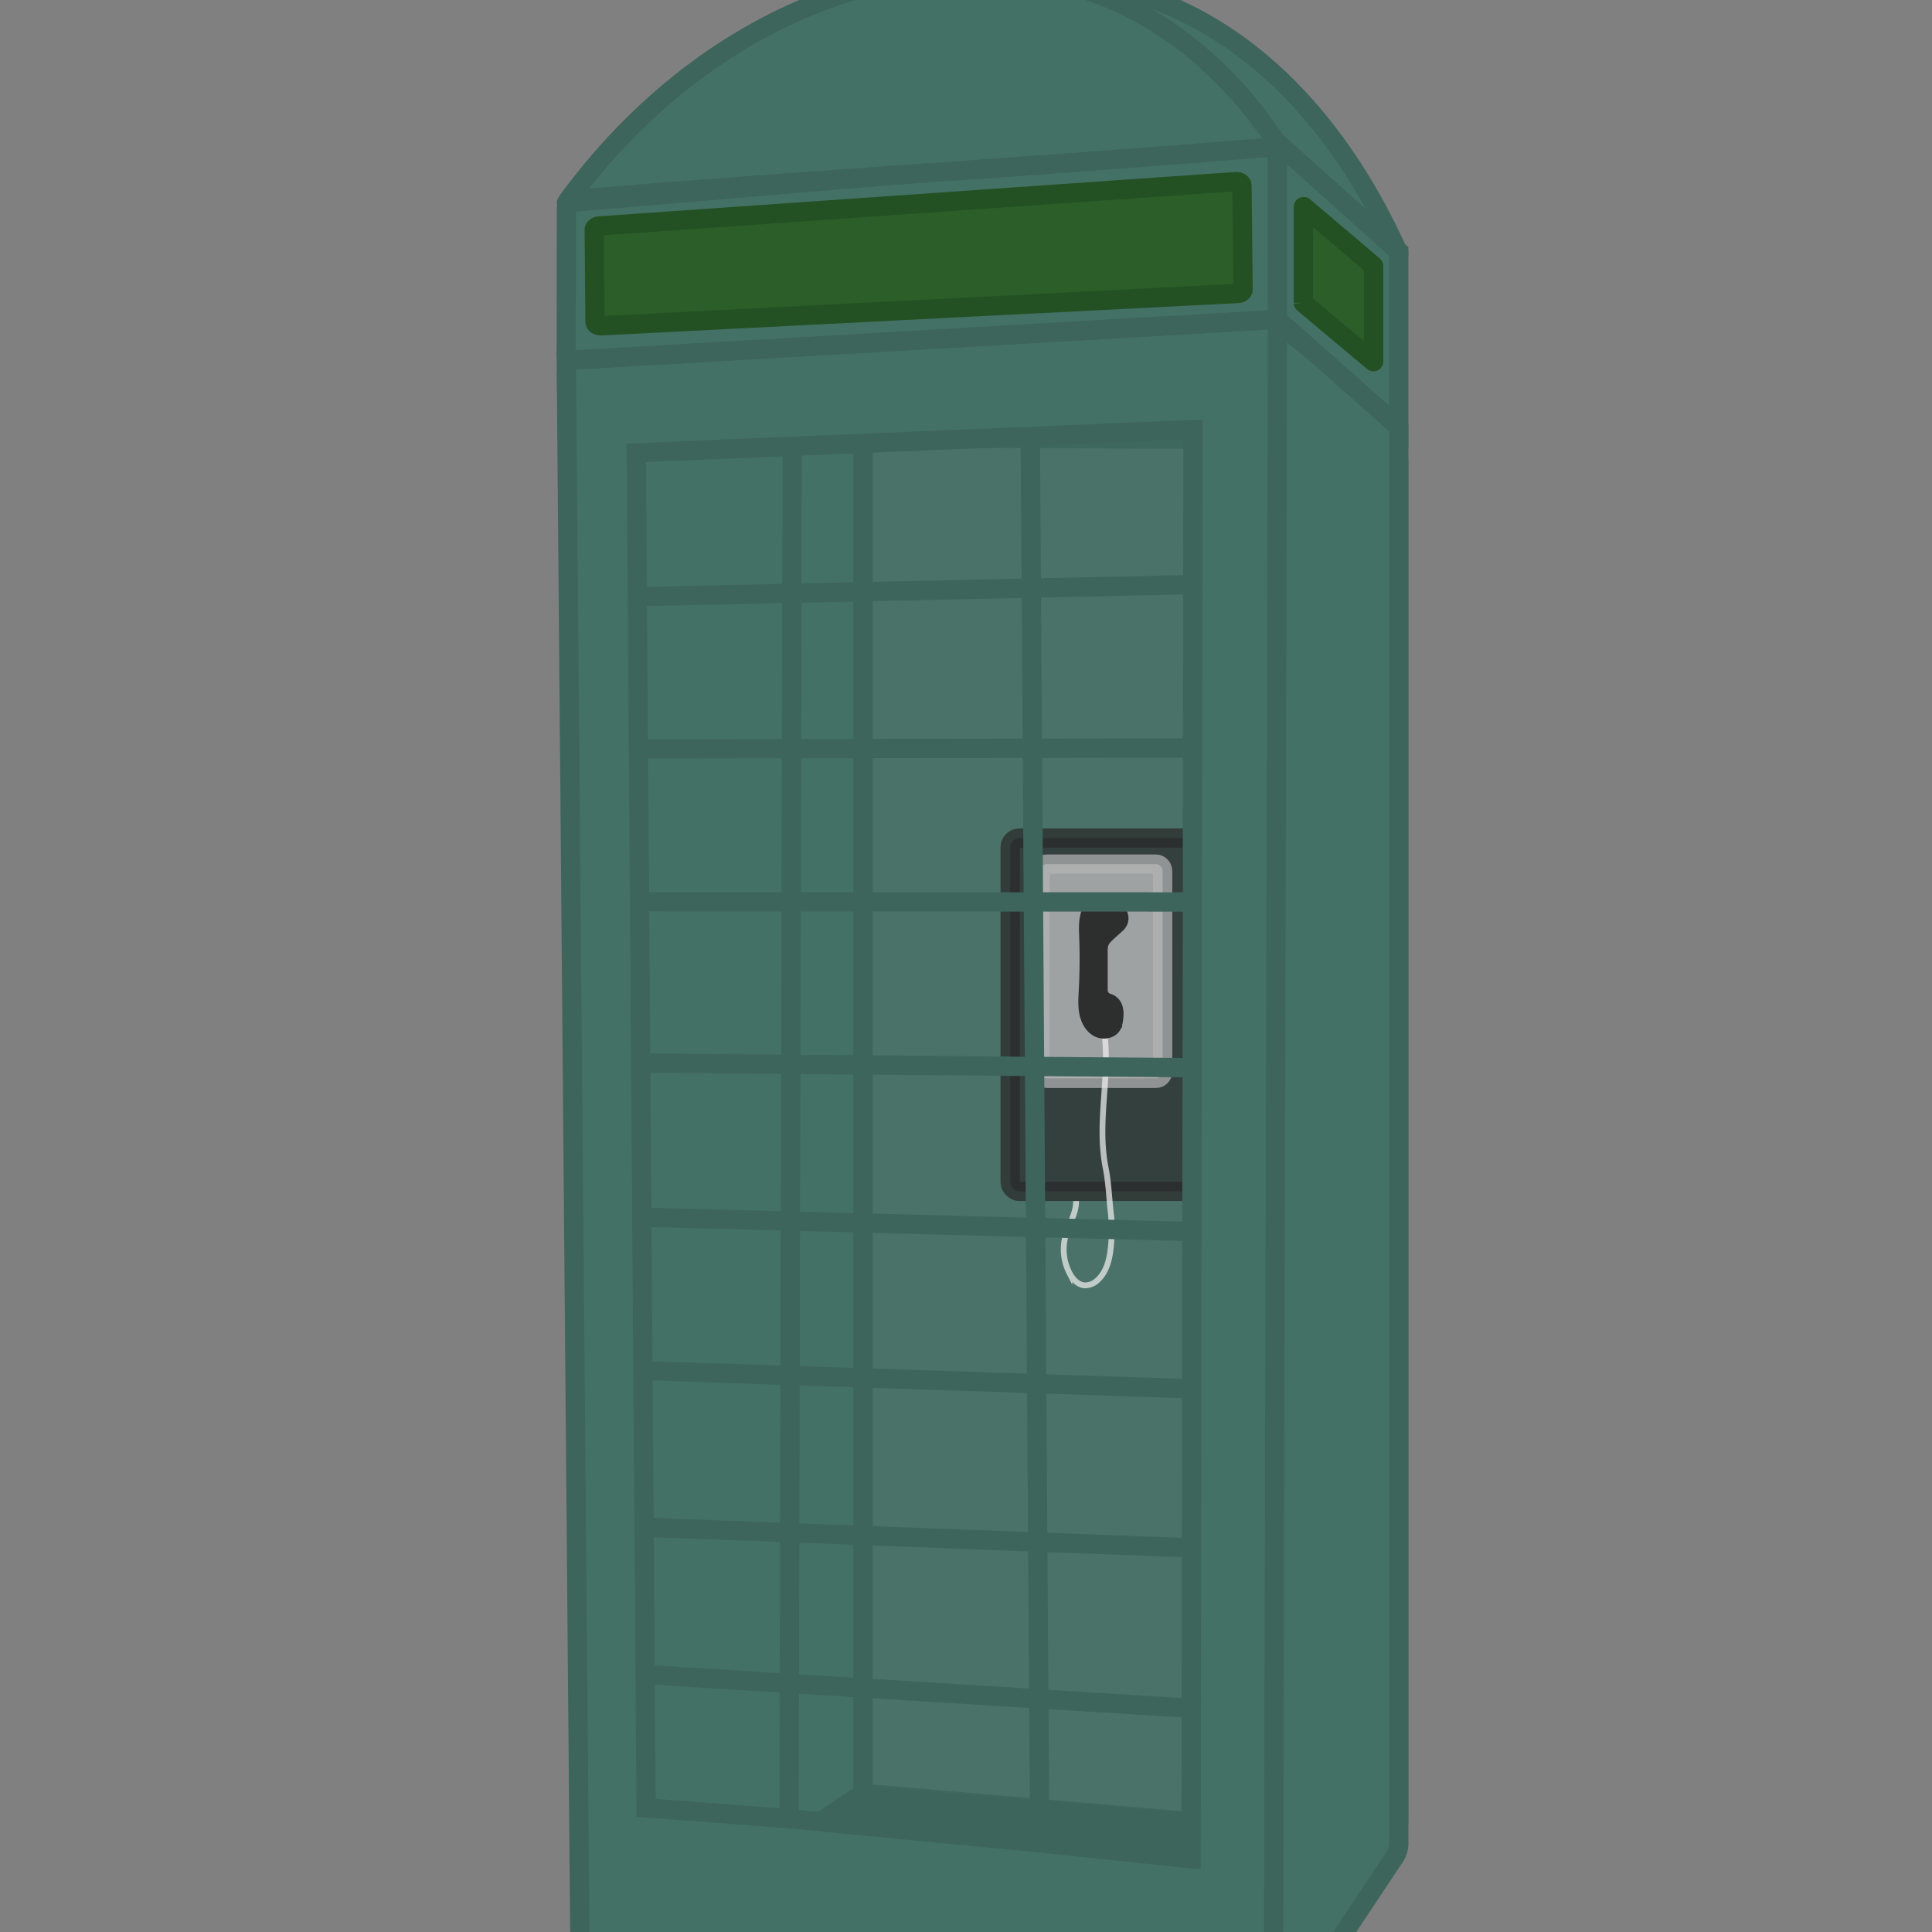 <svg xmlns="http://www.w3.org/2000/svg" viewBox="0 0 1000 1000">
  <rect x="0" y="0" width="1000" height="1000" fill="#808080" stroke="none"/>
  <defs>
    <style>
      .cls-1, .cls-2, .cls-8 {
        fill: #447166;
      }

      .cls-1, .cls-2, .cls-3, .cls-8 {
        stroke: #3d655b;
      }

      .cls-1, .cls-2, .cls-3, .cls-4, .cls-5, .cls-6, .cls-7, .cls-8, .cls-9 {
        stroke-miterlimit: 10;
      }

      .cls-1, .cls-2, .cls-3, .cls-4, .cls-5, .cls-8, .cls-9 {
        stroke-width: 10px;
      }

      .cls-1 {
        opacity: 0.89;
      }

      .cls-3 {
        fill: #3d655b;
      }

      .cls-4, .cls-7 {
        fill: #2d2e2e;
      }

      .cls-4 {
        stroke: #29292a;
      }

      .cls-4, .cls-5, .cls-6 {
        opacity: 0.73;
      }

      .cls-5 {
        fill: #c6c6c6;
        stroke: #b2b2b2;
      }

      .cls-6 {
        fill: none;
        stroke: #ededed;
      }

      .cls-6, .cls-7 {
        stroke-width: 3px;
      }

      .cls-7 {
        stroke: #2d2e2e;
      }

      .cls-8 {
        stroke-linecap: round;
      }

      .cls-9 {
        fill: #2b5e29;
        stroke: #245123;
      }
    </style>
  </defs>
  <g id="Ebene_2" data-name="Ebene 2">
    <path class="cls-1" d="M446.64,928.22l267.73,23.17a8.84,8.84,0,0,0,9.6-8.81V239.05a11.53,11.53,0,0,0-11.49-11.53l-265.84-.77Z"/>
    <path class="cls-2" d="M444.93,929.38,314.36,1018a3.9,3.9,0,0,1-6.08-3.15L293.2,194.23a3.89,3.89,0,0,1,4.82-3.85L443.67,226a3.9,3.9,0,0,1,3,3.78V926.16A3.88,3.88,0,0,1,444.93,929.38Z"/>
    <path class="cls-3" d="M452.61,930l264.6,21.66a3.74,3.74,0,0,1,2.69,6l-69.43,92.43a20.88,20.88,0,0,1-19,8.21L316,1022.93a2.83,2.83,0,0,1-1.28-5.15l123.82-84.07A21.81,21.81,0,0,1,452.61,930Z"/>
    <rect class="cls-4" x="522.86" y="433.78" width="94.21" height="182.88" rx="4.79"/>
    <rect class="cls-5" x="538.31" y="447.27" width="63.45" height="110.87" rx="3.37"/>
    <path class="cls-6" d="M571.94,537.14c2.17,23.47-4.19,44.44.39,67.57,1.43,7.21,1.72,14.89,2.53,22.2a88.83,88.83,0,0,1,.14,18.3c-.61,6.38-2.17,13.18-7,17.46a9.25,9.25,0,0,1-6.53,2.64c-3.57-.23-6.3-3.3-7.95-6.47a26.59,26.59,0,0,1-2-19.16c1.69-6.09,5.6-11.71,5.46-18"/>
    <path class="cls-7" d="M574.41,515.88a3.54,3.54,0,0,1-2.58-3.48V492.2a10.81,10.81,0,0,1,.24-2.72c.52-1.92,2.06-3.38,3.54-4.72l4.56-4.14A7.12,7.12,0,0,0,582.6,475a10.83,10.83,0,0,0-3.62-7.12,10.64,10.64,0,0,0-3.89-2.41,16.82,16.82,0,0,0-4.37-.6,9.76,9.76,0,0,0-4.1.38,7.48,7.48,0,0,0-2.81,2.14,13,13,0,0,0-2.26,3.65c-1.91,4.67-1.62,9.55-1.44,14.38q.48,13.51-.23,27c-.22,4.2-.53,8.46.37,12.58s3.18,8.14,6.92,10.06,9,1.09,11.19-2.5a11.83,11.83,0,0,0,1.41-4.52c.42-2.84.49-5.88-.84-8.43A7.59,7.59,0,0,0,574.41,515.88Z"/>
  </g>
  <g id="Ebene_3" data-name="Ebene 3">
    <path class="cls-8" d="M724,131.2C712.6,106.28,678,33.61,604.39,2.55,505.73-39.09,377,.13,293.2,105"/>
    <path class="cls-2" d="M721.85,961.14l-58.21,87.45a4.25,4.25,0,0,1-7.78-2.36L658,164.52a.13.13,0,0,1,.21-.1l63.21,51.3A6.86,6.86,0,0,1,724,221V954.11A12.73,12.73,0,0,1,721.85,961.14Z"/>
    <path class="cls-2" d="M649,1060.25l-345.06-38.68a4.14,4.14,0,0,1-3.68-4.08l-7.14-830.95,368.1-21.24-2.17,886A9,9,0,0,1,649,1060.25ZM410.05,231l-1.66,710.35,129.79,12.52-4.92-728ZM538.18,953.89l78.32,8.21,1-739.74-84.22,3.52ZM410.05,231l-80.72,3.37,5.09,701.35,74,5.63Zm-81.71,77.85,288.72-6.26m-286.79,85,286.12-.4M331.24,466.77l287.66.09M329.62,550.24l287.86,2.43m-4,84.7L330.46,630m0,79.33,288.11,9.58m-285.2,71.57,284.11,10.72M335.27,866.8l282.21,17.47"/>
    <path class="cls-2" d="M293.09,183.18l.11-75.32a3.16,3.16,0,0,1,2.89-3.15L657.76,74.12a3.16,3.16,0,0,1,3.43,3.15v85.05a3.16,3.16,0,0,1-3,3.15L296.44,186.34A3.16,3.16,0,0,1,293.09,183.18Z"/>
    <polygon class="cls-2" points="661.19 73.83 661.19 165.3 723.97 221.04 723.97 130.2 661.19 73.83"/>
    <path class="cls-2" d="M294.34,103.46a.07.07,0,0,1-.06-.1C366.9,4.63,478.06-34.89,565.51-4c47.37,16.74,77.47,51.53,94,75.84a2.78,2.78,0,0,1-2.06,4.34C536.45,86.37,415.39,93.22,294.34,103.46Z"/>
    <path class="cls-9" d="M308,166.66l-.41-47.72c0-1,1.13-1.92,2.62-2L639.68,94c1.68-.12,3.14.79,3.15,2l.58,53.89c0,1.06-1.17,1.95-2.7,2L311.07,168.64C309.42,168.72,308,167.82,308,166.66Z"/>
    <path class="cls-9" d="M674.63,107.17v49.59a.17.17,0,0,0,.06.12l36,30.21A.15.15,0,0,0,711,187V137.72a.18.18,0,0,0-.05-.12l-36-30.55A.16.16,0,0,0,674.63,107.17Z"/>
  </g>
</svg>
